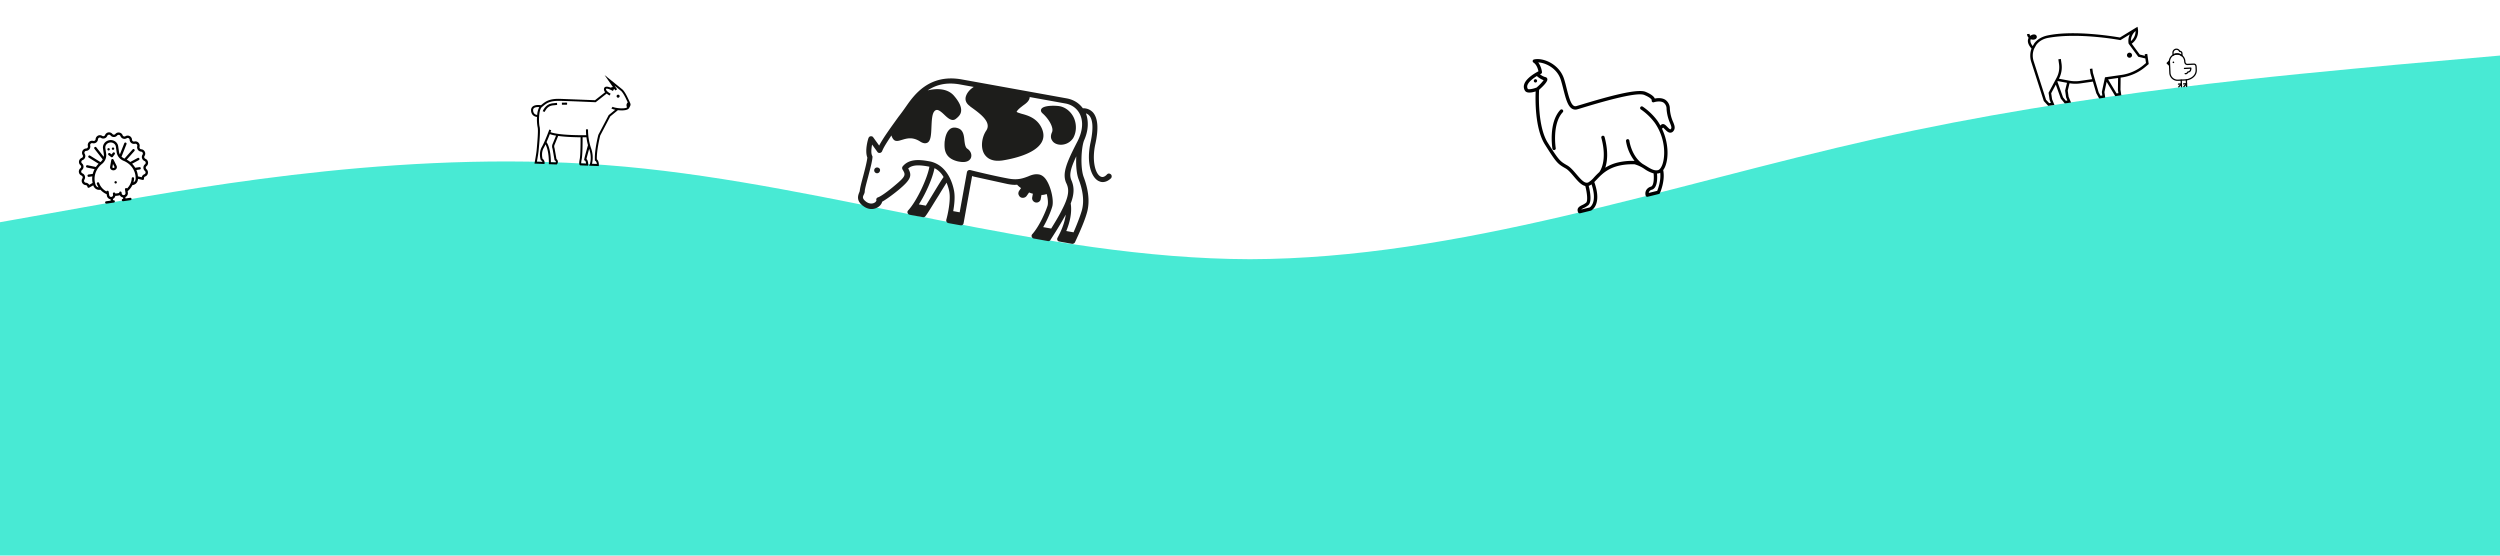 <svg style="background: white;" xmlns="http://www.w3.org/2000/svg" width="100%" height="100%" viewBox="0 0 1440 320" fill-rule="evenodd" stroke-miterlimit="10"><style><![CDATA[.B{fill-rule:nonzero}.C{stroke-linejoin:round}]]></style><g class="B"><path d="M0 128l60-10.7C120 107 240 85 360 96s240 53 360 53.3C840 149 960 107 1080 80s240-37 300-42.7l60-5.3v288H0V128z" fill="#48ead4"/><path d="M639.804 100.4c-.665-.582-1.587-.595-2.17.07-1.34 1.453-2.643 1.834-3.756 1.17-3.095-1.638-5.085-9.395-2.885-19.016 1.862-8.603 1.394-14.544-1.404-17.823-1.548-1.667-3.557-2.492-5.877-2.45-2.228-3.022-5.418-4.986-9.3-5.686l-.298-.054-60.447-10.918c-18.534-3.194-27.23 9.107-31.807 15.678-1.246 1.778-2.695 3.828-4.293 5.85-4.117 5.73-8.817 12.125-11.172 16.63l-3.45-4.785c-.367-.528-.964-.636-1.44-.568-.624.042-1.003.436-1.26 1.006-.284.72-2.244 7.3-.652 11.287-.31 2.564-1.362 6.69-2.335 10.367s-1.864 6.907-2.038 8.725c-.027.15-.108.597-.338 1.017-.595 1.588-1.934 4.737 2.437 7.838 1.086.813 2.227 1.327 3.42 1.543 2.835.512 5.072-.78 6.2-1.96.583-.665 1.016-1.357 1.15-2.104 1.383-.83 4.324-2.61 9.57-6.902 7.088-5.964 7.79-8.148 5.453-12.27 2.398-2.186 6.387-2.082 11.312-1.193l.896.162c-.957 6.146-7.1 19.678-12.262 25.22-.38.394-.487.99-.27 1.492s.61.88 1.208.99l7.612 1.375c.597.108 1.1-.1 1.505-.653 1.83-2.444 4.74-7.466 7.746-12.164 1.556-2.647 3.263-5.267 4.36-7.072.844 2.156 1.416 4.108 1.62 5.533.806 4.923-.975 13.078-1.786 15.86-.08.447-.012.922.232 1.275s.666.582.964.636l7.015 1.267c.896.162 1.6-.327 1.762-1.223l4.907-27.164.868.31 19.567 4.305.447.08c1.94.35 3.61.498 5.033.292.64.732 1.304 1.315 2.268 1.95l-1.043 1.507c-.406.543-.54 1.3-.5 1.914.2.65.53 1.328 1.073 1.735 1.086.812 2.836.512 3.65-.574l1.45-2.05c.72.284 1.438.568 2.185.703l-.378 2.09c-.108.597-.04 1.072.18 1.573.34.678 1.005 1.26 1.9 1.423a2.48 2.48 0 0 0 2.874-2.256l.377-2.09c1.072.04 2.048-.247 3.024-.533.736 2.753.875 5.398.483 6.715-1.095 3.5-4.775 11.93-8.826 16.438-.38.394-.487.99-.27 1.492s.61.88 1.208.99l8.06 1.456c.597.108 1.248-.083 1.505-.653.027-.15 4.862-7.3 8.8-14.593-.645 5.278-3.108 10.38-4.72 13.327-.23.42-.31.868-.094 1.37s.64.732 1.087.812l7.313 1.32c.597.108 1.275-.232 1.68-.775.284-.72 5.156-10.628 6.966-17.236 2.094-7.328.105-15.085-1.868-20.373-2.096-5.465-1.432-17.674.34-21.515 2.368-5.43 2.565-10.788.905-15.25.72.284 1.29.54 1.928 1.273 1.548 1.667 2.814 5.748.8 15.246-2.577 11.7.227 20.077 4.435 22.378.57.257 1.14.515 1.588.595 1.94.35 3.92-.37 5.8-2.2.433-.693.446-1.615-.22-2.198zm-101.702 10.143l-4.82 7.915-4.03-.728c4.076-6.354 8.013-15.352 9.01-20.874 2.402 1.204 4.073 3.047 5.242 5.108-1.246 1.778-3.21 4.968-5.403 8.58zm73.443 10.645c-1.922 3.814-4.292 7.548-6.052 10.466l-4.627-.835c2.45-4.18 4.385-8.918 5.196-11.7 1.067-3.352-.528-10.73-3.016-14.878-1.29-2.236-2.92-3.455-4.562-3.752-2.388-.43-4.368.3-6.374 1.16-2.807 1.035-5.8 2.19-11.014 1.248l-.448-.08c-4.627-.836-12.185-2.51-19.417-4.278l-2.36-.58c-.448-.08-.923-.013-1.275.232s-.583.665-.636.964l-4.18 23.134-3.73-.674c.647-3.582 1.13-7.965.53-11.464-.765-4.3-3.666-14.687-13.558-17.1l-1.194-.216c-5.672-1.024-11.33-1.275-14.878 3.015-.406.543-.365 1.167-.147 1.67 1.903 3.118 2.242 3.796-4.3 9.243-6.91 5.84-9.57 6.903-9.718 6.876-.827.313-1.26 1.005-.948 1.832-.027.15-.257.57-.636.964-1.437 1.128-3.43 1.076-5.21-.17-2.444-1.83-2.106-2.847-1.39-4.258.257-.57.514-1.14.5-1.914.12-1.52 1.01-4.75 1.957-8.277 1.053-4.125 2.3-8.522 2.497-11.262.053-.3-.042-.624-.164-.8-.802-1.532-.466-4.246-.062-6.485l3.084 4.256c.367.53.815.6 1.44.57.475-.07 1.003-.436 1.26-1.006.88-2.307 2.992-5.47 5.335-9.054.503 1.478 1.115 2.36 1.807 2.792.272.203.57.257.87.31 1.044.19 2.197-.22 3.5-.6 2.604-.762 5.885-1.865 10.31.938 1.656 1.07 3 1.312 4.18.755 2.033-1.02 2.233-4.683 2.4-8.97.173-3.513.277-7.502 1.645-9.104.406-.543.908-.76 1.383-.83 1.247-.083 2.85 1.285 4.425 2.803 1.97 1.897 4.36 4.024 6.5 2.407 1.965-1.495 2.98-2.852 3.128-4.52.255-2.266-.928-5.1-3.85-8.556-3.776-4.69-10.26-4.627-15.414-3.4 4.554-3.03 10.44-4.896 18.648-3.413l7.91 1.43c-2.088 1.318-3.808 3.165-4.51 5.35s.167 4.19 2.217 5.64l.394.38c5.458 3.914 12.423 8.87 9.064 13.812-2.518 3.707-3.474 9.853-.933 13.703.978 1.41 2.554 2.927 5.54 3.466 1.343.243 3.04.24 4.937-.033 5.398-.874 18.527-3.59 22.385-10.444 1.354-2.376 1.364-4.994.18-7.828-2.612-6.02-8.026-7.614-11.704-8.587-1.167-.365-2.632-.783-2.877-1.136 0 0 .027-.15.23-.42.84-1.235 2.25-2.213 3.5-3.22 1.762-1.223 3.727-2.717 3.806-4.86l20.597 3.72c3.73.674 6.718 2.908 8.296 6.122 2.134 4.392 1.585 9.995-1.488 15.914-6.402 12.406-8.7 18.3-6.43 23.652 1.82 3.565 1.894 7.43-2.56 15.874zm9.72-17.972c1.904 4.814 3.703 11.92 1.77 18.352-1.15 3.8-3.1 8.686-4.68 12.255l-4.18-.754c1.908-4.588 3.407-10.328 2.56-15.875 2.043-5.334 2.147-9.322.405-13.335-1.305-3-.685-6.443 2.806-13.827-.293 5.033.16 10.2 1.318 13.184zm-115.762-6.73c-.896-.162-1.777.45-1.94 1.345s.45 1.776 1.345 1.938 1.777-.45 1.94-1.345c.31-.87-.3-1.75-1.345-1.938zm51.6-10.872c-1.086-.813-1.36-2.712-1.606-4.76-.26-2.82-.618-5.968-3.67-6.982-1.886-.65-3.46-.47-4.72.535-1.816 1.52-2.627 4.303-2.882 6.57l-.108.597c-.172 3.514-.626 9.442 7.65 11.4l.746.134c4.925.9 6.225-1.187 6.685-2.03.8-1.86-.018-4.164-2.095-5.464zm61.676-17.218c-1.497-3.66-4.552-6.37-8.107-7.167l-.3-.054c-2.238-.404-9.59-.654-10.646 1.776-.257.57-.27 1.492.94 2.48 3.45 3.09 6.398 8.09 5.316 10.67-1 2.13-.674 3.73-.062 4.612.68 1.356 2.064 2.223 3.855 2.546 2.388.432 6.064-.292 8.38-3.726 1.814-3.218 2.094-7.328.625-11.138z" fill="#1d1d1b"/><path d="M307.174 66.495c.612.5 1.36.8 2.148.867a24.17 24.17 0 0 0 .359 5.98c.452 1.715-.197 8.765-.454 11.774l-.124 1.375c-.12 1.616-1.096 7.032-1.102 7.032l-.145.708 5.793.223.022-.59a2.57 2.57 0 0 0-1.147-2.367c-.21-.792-.818-3.704.637-6.272.34-.576.7-1.305 1.053-2.07.725 1.36 1.952 4.58 1.94 10.823l-.023.588 4.545.175.185-.21a2.09 2.09 0 0 0 .471-1.514 2.17 2.17 0 0 0-.818-1.417c-.28-1.75-1.058-6.037-1.098-6.233l.004-.106-.055-.096c-.236-.647-.185-1.364.14-1.97l2-4.893c1.988.277 4.696.53 8.263.667 1.406.054 2.955.1 4.648.108.004 2.193-.01 10.022-.482 12.498s-.308 3.107-.06 3.417a.68.68 0 0 0 .502.267l4.415.17.023-.59c.017-.44-.018-2.44-1.02-3.228.2-.918.854-3.352 1.565-5.9 1.803 5.24.363 8.946.35 8.98l-.383.752 5.587.215.023-.59c.003-.094.133-2.223-1.152-3.3-.16-5.312 1.755-12.956 1.956-13.733l5.77-10.98 4.4-3.6c.51.06 1.04.105 1.558.125a12.1 12.1 0 0 0 2.955-.199c1.035-.23 1.712-.66 2.013-1.272.134-.272.248-.486.344-.665.636-1.208.534-1.465-.427-3.46l-.677-1.423c-1.884-4.034-3.143-5.02-3.258-5.1l-10.17-8.228 4.8 6.907c-.442.025-.872.15-1.258.364-1.027-.423-2.24-.77-3.03-.47-.39.14-.694.457-.817.853a2.31 2.31 0 0 0 .646 2.212l-5.868 4.62-20.233-.78c-6.256-.135-8.3 1.6-10.318 3.21l-.565.455c-.885-.134-3.475-.4-4.855.827-.627.572-.945 1.41-.853 2.255.012 1.076.47 2.1 1.265 2.826zm11.212 16.25c-.464.917-.505 1.993-.113 2.943l1.144 6.57.195.143a1.18 1.18 0 0 1 .56.747.79.79 0 0 1-.062.404l-2.803-.108c-.045-7.39-1.826-10.6-2.502-11.557.717-1.624 1.396-3.33 1.9-4.644a18.72 18.72 0 0 0 3.58.887l-1.9 4.614zm18.533 9.73c.326.1.555.9.64 1.728l-2.79-.107c.01-.77.104-1.54.283-2.29.52-2.603.533-10.468.525-12.72l2.217-.003c.188 1.533.48 3.05.875 4.544-.553 1.953-2.138 7.582-2.165 8.276l-.017.454.432.117zM312.123 61.68c.267-.208.53-.422.79-.636 1.93-1.582 3.756-3.074 9.547-2.95 6.71.14 20.286.78 20.42.787l.218.008 6.342-4.99c.538.428 1.116.804 1.725 1.122l.548-1.046c-1.214-.637-2.873-1.944-2.624-2.748a.16.16 0 0 1 .116-.12c.677-.257 2.683.616 3.83 1.286l.594-1.015-.133-.076a2.75 2.75 0 0 1 .468.083l.503.72.97-.676-1.492-2.14 3.813 3.095s1.143.928 2.915 4.67c.266.6.497 1.045.682 1.435l.23.48c-.37.362-.618.83-.706 1.34a2.27 2.27 0 0 0 .331 1.516 2.57 2.57 0 0 1-1.007.415c-2.456.554-6.73-.26-7.324-.73l-.737.92c.686.407 1.445.675 2.234.788l-3.77 3.09-5.917 11.28-.046.122c-.1.35-2.256 8.662-2 14.42l-.012.306.26.163c.54.46.858 1.125.88 1.832l-2.78-.107c.703-3.017.5-6.176-.588-9.078-1.15-3.453-1.725-7.073-1.698-10.713l-1.177-.045c-.022 1.135.022 2.27.134 3.4-14.578.104-19.278-1.244-20.567-1.76l.408-1.104-1.1-.403c-.003.07-2.474 6.82-4.29 10.005-1.967 3.462-.728 7.277-.676 7.438l.09.25.238.104a1.25 1.25 0 0 1 .67.804l-3.173-.122c.27-1.517.9-5.172 1-6.512.01-.27.064-.74.123-1.357.467-5.076.882-10.496.434-12.188-.556-2.096-.653-9.835 1.31-11.37zm-4.587.62c.695-.616 2.06-.687 3.095-.623a11.39 11.39 0 0 0-1.217 4.522c-.537-.046-1.05-.25-1.47-.587-.552-.524-.863-1.254-.86-2.014a1.49 1.49 0 0 1 .451-1.298z"/></g><path d="M356.068 54.524c.487.02.868.43.85.917s-.43.868-.917.85-.868-.43-.85-.917.43-.868.917-.85z"/><path d="M318.055 60.74l2.853-.303-.078-1.182-2.96.3c-3.838.6-5.2 4.362-5.262 4.514l1.1.4c.065-.01 1.228-3.242 4.336-3.73zm8.565-.435l.046-1.178s-1.313-.05-3.026.02l.032 1.18 2.948-.022z" class="B"/><path d="M884.197 45.638c.518-.127 1.04.2 1.168.707s-.2 1.04-.707 1.168-1.04-.2-1.167-.707.19-1.04.706-1.168z"/><path d="M958.946 74.436c.932.963 1.993 2.044 3.252 1.993a2.24 2.24 0 0 0 1.656-.904c1.338-1.63.65-3.34-.152-5.3a22.18 22.18 0 0 1-1.87-7.61 6.15 6.15 0 0 0-2.507-5.067c-2.024-1.36-4.688-1.084-6.155-.783-.568-1.34-2.367-2.638-5.344-3.874-4.7-1.937-21.055 2.552-36.454 7.212l-3.363.995a1.86 1.86 0 0 1-1.485-.141c-1.843-1.068-2.965-5.432-4.152-10.06-.43-1.753-.875-3.56-1.447-5.32C898.277 36.9 888.72 33 883.557 34.26a.97.97 0 0 0-.713 1.17c.06.24.2.45.418.583 1.9 1.225 2.632 3.835 2.882 5.055-1.886.98-7.168 3.988-8.228 7.557-.4 1.224-.2 2.56.486 3.637 1.028 1.635 4.035 1.055 6.137.4-.207 5.02-.4 21.5 5.328 30.568 6.645 10.54 7.277 11.13 11.98 13.8 1.55.9 3.16 2.8 4.7 4.615 2.097 2.466 4.205 4.98 6.576 5.5 1.063 4.04 1.543 8.703.475 9.612a10.47 10.47 0 0 1-2.25 1.357c-1.445.713-3.43 1.688-2.36 4.187a.97.97 0 0 0 1.131.557l6.288-1.545c.276-.128 6.6-3.262 1.918-16.45.407-.408.788-.84 1.25-1.3 3.675-3.885 8.65-9.272 21.95-8.933a19.38 19.38 0 0 1 5.797 2.768 17.86 17.86 0 0 0 5.154 2.489c.268 2.627.2 7.076-1.564 7.63-1.17.302-2.167 1.072-2.756 2.128a4.19 4.19 0 0 0-.246 3.041.97.97 0 0 0 1.152.641l6.437-1.582c.306-.086.55-.317.653-.618.137-.292 3.127-7.088 1.847-13.143.536-.742.968-1.554 1.285-2.412 1.964-5.193 1.723-13.65-1.98-21.435l.64-.634a10.32 10.32 0 0 1 .99.95zm-78.9-23.204c-.396-.6-.498-1.366-.277-2.058.593-1.994 3.253-4.03 5.456-5.376 1.135 1.042 2.46 1.853 3.906 2.4a27.84 27.84 0 0 1-4.057 4.236c-2.365.9-4.725 1.192-5.028.8zm35.6 68.26l-4.873 1.197a5.72 5.72 0 0 1 1.448-.862 12.25 12.25 0 0 0 2.637-1.642c2.26-1.917.94-8.3.243-11.14a4.5 4.5 0 0 0 .68-.266 6.51 6.51 0 0 0 .966-.595c3.38 10.15-.575 12.98-1.1 13.308zm38.917-9.566l-4.882 1.2a2.26 2.26 0 0 1 1.821-1.849c3.273-1.033 3.163-6.74 2.932-9.296a6.37 6.37 0 0 0 1.072-.164 3.51 3.51 0 0 0 .778-.31c.507 4.367-1.154 9-1.72 10.42zm1.813-37.62c-.502-.9-1.053-1.804-1.654-2.684a35.06 35.06 0 0 0-8.549-8.222.97.97 0 0 0-1.441 1.054c.06.248.217.46.435.594 3.073 2.112 5.775 4.718 7.997 7.713 6.378 9.213 6.076 19.463 4.32 24.128-.65 1.72-1.56 2.877-2.42 3.1-2.183.536-4.28-.757-6.708-2.267l-2.178-1.302c-6.5-4.487-7.657-13.322-7.67-13.418a.91.91 0 0 0-.02-.114.98.98 0 0 0-1.176-.712c-.476.117-.792.576-.733 1.062.636 4.166 2.325 8.102 4.907 11.433a36.74 36.74 0 0 0-9.658.934c-2.55.6-4.983 1.63-7.208 3.014 1.15-3.404 1.924-9.15-.38-17.714a.97.97 0 0 0-1.167-.707.97.97 0 0 0-.707 1.168c3.624 13.368-.804 19.326-1.192 19.8-1.156 1.04-2.126 2.062-2.982 2.988-.926 1.13-2.03 2.103-3.267 2.88-1.923.95-3.992-1.244-6.914-4.68-1.663-1.956-3.382-3.978-5.213-5.04-4.285-2.474-4.726-2.733-11.304-13.12-5.84-9.286-5.123-27.637-4.967-30.478 5.198-4.606 4.838-5.9 4.713-6.335a1.36 1.36 0 0 0-1.143-.971c-1.124-.313-2.163-.876-3.038-1.648l.58-.262a.97.97 0 0 0 .545-.979 12.27 12.27 0 0 0-2.157-5.58c4.345.214 11 3.437 13.042 10.2.525 1.73.983 3.515 1.42 5.246 1.34 5.245 2.503 9.78 5.05 11.25.902.518 1.98.638 2.974.332.693-.17 1.853-.545 3.397-1.014 8.326-2.513 30.47-9.208 35.158-7.27 3.996 1.66 4.32 2.823 4.35 2.985-.116.325-.05.688.174.95a.97.97 0 0 0 1.064.285c.973-.33 3.86-.95 5.625.247 1.088.857 1.703 2.184 1.653 3.568a24.18 24.18 0 0 0 2.017 8.209c.795 1.98 1.008 2.684.45 3.367 0 0-.162.2-.25.2-.402.02-1.27-.88-1.8-1.418-.84-.867-1.567-1.603-2.465-1.62-.4-.005-.806.16-1.1.457l-.43.393zm-57.658-8.99c-6.875 7.443-4.596 21.73-4.516 22.335a.97.97 0 0 0 1.108.791l.075-.02a.97.97 0 0 0 .725-1.092c-.034-.14-2.2-13.965 4.06-20.722a.98.98 0 0 0 .218-.88c-.127-.517-.658-.838-1.176-.7-.2.047-.362.15-.493.297z" class="B"/><path d="M66.52 104.34c.375-.054.723.207.777.584s-.205.726-.58.78-.723-.207-.777-.584.205-.726.58-.78zM65 84.947a.69.69 0 0 1 .777.584.69.69 0 0 1-.58.781.69.69 0 0 1-.777-.585.69.69 0 0 1 .58-.78zm-2.548.37a.69.69 0 0 1 .777.584.69.69 0 0 1-.579.781.69.69 0 0 1-.778-.584.69.69 0 0 1 .58-.781z"/><path d="M65.94 87.874c.302.227.365.66.14.965l-1.1 1.482a.68.68 0 0 1-.455.27c-.175.024-.357-.016-.508-.13l-1.475-1.1a.69.69 0 0 1-.14-.965.68.68 0 0 1 .959-.139l.93.7.694-.935a.68.68 0 0 1 .958-.138zm1.216 7.633c.08.162.132.332.157.507a1.65 1.65 0 0 1-.072.778c-.083.25-.224.477-.4.672a2.1 2.1 0 0 1-1.22.62c-.45.064-.925-.006-1.346-.248a1.85 1.85 0 0 1-.583-.529 1.66 1.66 0 0 1-.29-.725 1.69 1.69 0 0 1 .007-.531l.695-3.903a.68.68 0 0 1 .576-.56c.292-.042.576.107.7.373l1.775 3.546zm-1.198.703a.3.3 0 0 0-.027-.085l-.848-1.697-.332 1.867a.25.25 0 0 0-.003.09.28.28 0 0 0 .052.125c.03.045.078.1.145.13a.74.74 0 0 0 .47.08c.174-.025.33-.104.427-.2.055-.057.086-.114.103-.165s.02-.093.014-.135zM51.37 108.077a.69.69 0 0 1-.24.082l-.07.006a.44.44 0 0 1-.073-.001l-.06-.007a.26.26 0 0 1-.05-.01l-.046-.013a.25.25 0 0 1-.046-.016c-.018-.006-.035-.013-.05-.02l-.058-.032a.66.66 0 0 1-.186-.168c-.01-.012-.018-.023-.025-.037a.44.44 0 0 1-.03-.045.68.68 0 0 1-.081-.24 1.13 1.13 0 0 0-.333-.649 1.09 1.09 0 0 0-.68-.307 2.45 2.45 0 0 1-1.538-.704c-.392-.387-.647-.9-.726-1.438a2.45 2.45 0 0 1 .027-.865 2.5 2.5 0 0 1 .348-.843 1.11 1.11 0 0 0 .167-.767 1.13 1.13 0 0 0-.217-.52c-.115-.15-.265-.274-.457-.354a2.48 2.48 0 0 1-1.035-.806 2.49 2.49 0 0 1-.47-1.145 2.5 2.5 0 0 1 .127-1.232 2.48 2.48 0 0 1 .763-1.065 1.15 1.15 0 0 0 .341-.473 1.14 1.14 0 0 0 .059-.559c-.04-.258-.16-.497-.378-.686v-.002a2.6 2.6 0 0 1-.573-.7 2.39 2.39 0 0 1-.27-.822 2.53 2.53 0 0 1 .288-1.585c.133-.24.3-.462.523-.653s.465-.346.752-.455a1.1 1.1 0 0 0 .565-.488c.122-.216.172-.47.136-.718a1.12 1.12 0 0 0-.153-.419v-.002a2.51 2.51 0 0 1-.344-.948 2.5 2.5 0 0 1 .213-1.417 2.48 2.48 0 0 1 .938-1.066 2.41 2.41 0 0 1 .943-.342l.23-.024.003.001.1-.01c.302-.044.555-.206.727-.437a1.11 1.11 0 0 0 .208-.827l-.017-.103-.045-.23a2.48 2.48 0 0 1 .061-1.008c.084-.317.23-.608.425-.86a2.47 2.47 0 0 1 1.612-.954 2.44 2.44 0 0 1 .997.062c.155.04.302.047.446.026a1.12 1.12 0 0 0 .645-.334c.17-.18.282-.4.302-.683.048-.613.312-1.153.696-1.545a2.49 2.49 0 0 1 1.428-.727c.278-.04.57-.035.86.028s.574.18.838.35h0a1.09 1.09 0 0 0 .762.172c.187-.027.365-.102.517-.216a1.12 1.12 0 0 0 .352-.461l.001-.003a2.47 2.47 0 0 1 .797-1.036 2.48 2.48 0 0 1 1.137-.474 2.47 2.47 0 0 1 1.225.133c.397.147.767.406 1.058.768.133.164.293.274.468.342a1.1 1.1 0 0 0 .557.062c.257-.038.495-.16.683-.38a2.45 2.45 0 0 1 .704-.573 2.4 2.4 0 0 1 .817-.272 2.49 2.49 0 0 1 1.575.293 2.47 2.47 0 0 1 1.105 1.284h.002c.097.256.268.445.482.568s.468.173.714.137a1.1 1.1 0 0 0 .423-.153 2.46 2.46 0 0 1 2.344-.126c.43.204.8.527 1.06.947a2.51 2.51 0 0 1 .344.95l.022.232.001.006a.95.95 0 0 0 .008.098 1.11 1.11 0 0 0 1.259.946c.034-.005.07-.01.103-.02l-.005.002.23-.046a2.45 2.45 0 0 1 1.002.062 2.53 2.53 0 0 1 1.746 3.059c-.04.154-.047.305-.026.448a1.13 1.13 0 0 0 .333.65c.178.17.4.283.68.307a2.45 2.45 0 0 1 1.534.703c.39.388.647.9.726 1.437a2.45 2.45 0 0 1-.027.865 2.48 2.48 0 0 1-.346.844l.001-.001a1.11 1.11 0 0 0-.169.768 1.14 1.14 0 0 0 .216.518 1.11 1.11 0 0 0 .46.358v-.002a2.5 2.5 0 0 1 1.035.806 2.52 2.52 0 0 1 .344 2.377 2.48 2.48 0 0 1-.764 1.066 1.11 1.11 0 0 0-.34.47 1.15 1.15 0 0 0-.059.56 1.11 1.11 0 0 0 .379.689c.24.207.43.447.57.708s.23.54.27.822a2.52 2.52 0 0 1-.288 1.586 2.43 2.43 0 0 1-.52.654c-.215.2-.468.346-.752.456a1.09 1.09 0 0 0-.565.487 1.14 1.14 0 0 0-.136.718c.055.376-.203.725-.576.78l-.002.001a.7.7 0 0 1-.253-.011l-2.62-.612c.001.053-.003.107-.006.16v.028c-.047.504-.168.962-.35 1.362a3.58 3.58 0 0 1-.702 1.029 3.4 3.4 0 0 1-1.923.984l-.244.03-.208.403c-.63 1.175-1.5 2.23-2.524 3.1l.115.793a2.5 2.5 0 0 1-.464 1.847 2.46 2.46 0 0 1-.964.779l.112.776 2.647-.384c.376-.054.723.207.778.585s-.205.726-.58.78l-4.233.614a.69.69 0 0 1-.776-.585c-.056-.375.203-.726.578-.78l.23-.033-.112-.774a2.45 2.45 0 0 1-1.145-.474 2.49 2.49 0 0 1-.695-.808c-.42.1-.848.195-1.285.26s-.873.102-1.306.115c-.074.357-.225.7-.437.974-.246.332-.577.603-.964.778l.112.776.232-.034a.69.69 0 0 1 .778.585.69.69 0 0 1-.58.78l-4.235.614a.69.69 0 0 1-.776-.584c-.055-.378.205-.727.578-.78l2.65-.384-.113-.776a2.45 2.45 0 0 1-1.144-.473c-.508-.38-.872-.96-.97-1.64l-.115-.794a10.73 10.73 0 0 1-3.302-2.264l-.316-.33-.245.044c-.506.073-1.053.028-1.6-.16a3.5 3.5 0 0 1-1.494-1.026 4.22 4.22 0 0 1-.722-1.207l-.01-.027-.053-.152-2.34 1.33zm3.865-11.894c.454-.666.975-1.3 1.552-1.866L51.152 90.8c-.32-.2-.42-.625-.223-.948a.68.68 0 0 1 .943-.223l5.983 3.732.082-.065c.506-.425.927-.927 1.243-1.482l-4.774-6.095c-.234-.3-.184-.733.112-.968a.68.68 0 0 1 .962.116l4.262 5.44a4.82 4.82 0 0 0 .04-1.628l-.458-3.16a4 4 0 0 1 .117-1.682c.152-.534.414-1.026.757-1.457.687-.86 1.712-1.47 2.905-1.644 1.8-.258 3.495.53 4.392 1.935.297.467.504 1.004.587 1.58l.458 3.16a4.84 4.84 0 0 0 .497 1.543l2.547-6.434a.68.68 0 0 1 .889-.384.69.69 0 0 1 .384.896l-2.854 7.2a5.5 5.5 0 0 0 1.613 1.072l.096.04 4.68-5.276a.68.68 0 0 1 .966-.054.69.69 0 0 1 .056.973l-4.406 4.968a12.91 12.91 0 0 1 2.021 1.35l4.297-2.32a.68.68 0 0 1 .927.283.69.69 0 0 1-.277.933l-3.872 2.1.664.74a13.25 13.25 0 0 1 1.108 1.582v.001l2.44-.36c.374-.056.723.205.778.582a.69.69 0 0 1-.577.782l-1.983.292a11.75 11.75 0 0 1 .839 2.974l.08.697 2.175.5c.053-.225.138-.442.253-.644a2.42 2.42 0 0 1 .522-.644c.213-.187.46-.34.74-.448a1.09 1.09 0 0 0 .57-.493c.122-.215.165-.474.13-.72a1.12 1.12 0 0 0-.12-.362 1.14 1.14 0 0 0-.259-.32 2.5 2.5 0 0 1-.843-1.53c-.06-.423-.017-.85.132-1.25a2.48 2.48 0 0 1 .758-1.057 1.09 1.09 0 0 0 .343-.474 1.14 1.14 0 0 0 .056-.553 1.15 1.15 0 0 0-.21-.515 1.08 1.08 0 0 0-.463-.357c-.422-.178-.77-.46-1.027-.8s-.42-.74-.48-1.154a2.49 2.49 0 0 1 .373-1.713v-.001c.08-.126.13-.25.157-.38s.03-.255.01-.382a1.16 1.16 0 0 0-.329-.651 1.07 1.07 0 0 0-.684-.31 2.48 2.48 0 0 1-1.52-.689 2.56 2.56 0 0 1-.742-1.448 2.52 2.52 0 0 1 .058-1c.042-.16.05-.31.03-.45-.03-.215-.13-.418-.272-.58s-.333-.283-.54-.34c-.14-.04-.286-.05-.443-.028l-.108.02-.222.044a2.47 2.47 0 0 1-1.838-.474 2.5 2.5 0 0 1-.974-1.641l-.022-.232-.01-.104c-.024-.16-.076-.298-.152-.42a1.15 1.15 0 0 0-.291-.316c-.235-.17-.53-.25-.815-.208a1.04 1.04 0 0 0-.42.156l-.002.002a2.51 2.51 0 0 1-.935.337 2.46 2.46 0 0 1-1.588-.305 2.48 2.48 0 0 1-1.085-1.27 1.1 1.1 0 0 0-.493-.575 1.14 1.14 0 0 0-.713-.132 1.1 1.1 0 0 0-.361.118c-.114.063-.22.146-.316.26a2.48 2.48 0 0 1-1.526.845c-.415.06-.84.014-1.236-.136a2.49 2.49 0 0 1-1.051-.764 1.07 1.07 0 0 0-.47-.345 1.13 1.13 0 0 0-.55-.06c-.185.026-.363.1-.512.212a1.12 1.12 0 0 0-.356.466c-.174.423-.453.775-.792 1.03s-.732.42-1.145.48a2.47 2.47 0 0 1-1.703-.377c-.125-.083-.25-.132-.377-.16s-.254-.03-.38-.012a1.14 1.14 0 0 0-.648.329c-.17.178-.283.404-.308.7a2.49 2.49 0 0 1-.679 1.528 2.47 2.47 0 0 1-1.436.743c-.323.047-.66.03-.992-.058h-.003a1.1 1.1 0 0 0-.448-.029c-.215.03-.416.128-.576.273a1.18 1.18 0 0 0-.34.54 1.15 1.15 0 0 0-.024.448.87.87 0 0 0 .021.104l.001.002.04.225a2.51 2.51 0 0 1-.465 1.849c-.378.5-.955.88-1.63.976a2.28 2.28 0 0 1-.231.022l-.103.01a1.08 1.08 0 0 0-.419.151 1.09 1.09 0 0 0-.312.294c-.17.233-.248.532-.205.82a1.08 1.08 0 0 0 .154.423 2.51 2.51 0 0 1 .341.946 2.52 2.52 0 0 1-.3 1.598 2.46 2.46 0 0 1-.523.644c-.213.185-.46.34-.74.447a1.08 1.08 0 0 0-.571.494 1.15 1.15 0 0 0-.13.716 1.16 1.16 0 0 0 .12.363 1.12 1.12 0 0 0 .257.319 2.49 2.49 0 0 1 .844 1.538 2.54 2.54 0 0 1-.132 1.244c-.148.4-.404.766-.757 1.057a1.08 1.08 0 0 0-.343.473c-.065.176-.084.367-.057.554a1.12 1.12 0 0 0 .212.514c.112.148.26.274.463.357a2.47 2.47 0 0 1 1.025.8 2.51 2.51 0 0 1 .48 1.154 2.48 2.48 0 0 1-.373 1.713 1.14 1.14 0 0 0-.156.38 1.11 1.11 0 0 0-.012.381 1.15 1.15 0 0 0 .33.652c.177.172.4.288.687.312.594.048 1.126.306 1.52.687a2.57 2.57 0 0 1 .426.546l1.945-1.107-.12-.688a11.73 11.73 0 0 1-.039-3.09l-2 .283a.69.69 0 0 1-.776-.586c-.056-.378.206-.726.582-.78l2.447-.35c.156-.627.36-1.24.612-1.83l.427-.897-4.366-.92a.69.69 0 0 1-.533-.815.68.68 0 0 1 .8-.535l4.84 1.02zm22.88 6.893c.03-.654.001-1.316-.096-1.984a10.43 10.43 0 0 0-2.304-5.172c-1.2-1.452-2.804-2.607-4.62-3.332-1.017-.437-1.9-1.1-2.592-1.96s-1.154-1.88-1.32-3.02l-.458-3.16a2.6 2.6 0 0 0-.385-1.034c-.197-.31-.455-.576-.765-.792-.62-.43-1.424-.644-2.276-.52-1.276.183-2.242 1.067-2.544 2.12-.1.352-.13.722-.076 1.1l.458 3.16c.166 1.142.007 2.266-.407 3.272a6.74 6.74 0 0 1-1.934 2.615c-1.53 1.2-2.74 2.772-3.48 4.505a10.43 10.43 0 0 0-.74 5.611c.098.675.26 1.327.478 1.95.135.33.296.588.473.8a2.14 2.14 0 0 0 .594.485 2.08 2.08 0 0 0 .687.239 9.76 9.76 0 0 1-1.007-2.05.69.69 0 0 1 .415-.878.68.68 0 0 1 .876.418 8.73 8.73 0 0 0 2.017 3.194 9.4 9.4 0 0 0 2.203 1.642.7.7 0 0 1 .53-.414c.376-.054.722.208.776.585l.293 2.02a1.11 1.11 0 0 0 .434.732 1.13 1.13 0 0 0 .38.186 1.11 1.11 0 0 0 .439.026c.303-.045.555-.206.726-.436a1.11 1.11 0 0 0 .209-.825l-.077-.528c-.055-.38.205-.727.578-.78a.69.69 0 0 1 .776.585l.004.024a10.39 10.39 0 0 0 1.154-.102 9.97 9.97 0 0 0 1.136-.228l-.003-.026c-.055-.38.204-.727.578-.78s.723.206.777.585l.077.528a1.1 1.1 0 0 0 .433.732c.23.172.515.255.82.212a1.08 1.08 0 0 0 .725-.436c.17-.23.252-.518.208-.824l-.293-2.02a.69.69 0 0 1 .58-.781c.245-.035.48.066.627.246.66-.657 1.215-1.398 1.647-2.2a8.88 8.88 0 0 0 .713-1.76 8.43 8.43 0 0 0 .315-1.879c.02-.38.343-.67.72-.65a.69.69 0 0 1 .649.725 9.89 9.89 0 0 1-.383 2.251c.112-.052.22-.117.324-.193a2.15 2.15 0 0 0 .698-.862 2.8 2.8 0 0 0 .23-.909zm1157.245-71.84l.13.897-2.987-.714-4.62-6.272a8.75 8.75 0 0 0 2.84-3.442c.764-1.65.998-3.466.678-5.25l-.184-1.025-.912.53-9.23 5.642c-4.927-.85-26.76-4.278-41.6-1.202-3.386.7-6.088 2.326-7.815 4.702l-.8 1.428c-1.223-1.5-1.625-2.895-1.135-3.94.948.37 2.043.34 2.77-.12.514-.325.773-.846.695-1.393-.082-.57-.477-1.005-1.056-1.17-.807-.23-1.868.085-2.688.746-.25-.304-.4-.696-.48-1.17l-1.442.208c.14.98.546 1.645.978 2.1-.616 1.135-.994 3.24 1.65 6.166a11.88 11.88 0 0 0-.173 7.65l7.256 22.6 2.527 2.757 3.58-.516-1.348-3.3-.504-3.447 2.652-4.954 2.878 8.037 2.276 2.805 3.624-.523-1.4-3.295-.513-3.554 1.032-4.252a20.47 20.47 0 0 0 6.318.072l7.148-1.03 1.956 6.685 1.66 3.04 3.486-.503-.46-3.184 1.278-5.92 4.972 8.268 3.48-.502-.477-3.2.086-6.98.664-.095c5.028-.726 9.736-2.843 13.615-6.122l1.902-1.607-.844-5.85-1.44.2zm-63.696-9.967c-.126.067-.35.12-.62.12.267-.1.497-.132.62-.12zm57.735-.177c-.47 1.016-1.154 1.9-2.005 2.596-.018-1.1.212-2.193.682-3.208a7.32 7.32 0 0 1 2.004-2.596 7.32 7.32 0 0 1-.681 3.208zm-39.895 31.056l.566 3.928.753 1.822-.928.134-1.598-1.97-3.238-9.044.172-.323 5.354 1.007-1.08 4.446zm30.694 1.513l-1.073.154-4.856-8.074 5.736-.827-.085 6.868.278 1.88zm15.9-17.374l-1.284 1.085a25.59 25.59 0 0 1-12.883 5.793l-9.446 1.363-1.828 8.468.288 2-1.048.15-1.072-1.94-3.272-11.186-.366-2.537-1.442.208.374 2.588.962 3.315-6.943 1a19.01 19.01 0 0 1-6.246-.134l-5.936-1.116a14.31 14.31 0 0 0 1.48-8.703l-.387-2.688-1.442.208.387 2.688a12.87 12.87 0 0 1-1.402 7.97l-4.614 8.618.587 4 .722 1.825-.974.14-1.8-1.954-7.158-22.305a10.42 10.42 0 0 1 .298-7.078l1.2-2.155c1.5-2.06 3.883-3.547 6.905-4.097 17.752-3.235 41.606 1.305 41.606 1.305l5.412-3.308a.61.61 0 0 1-.023.044c-.742 1.605-.986 3.374-.702 5.114a.8.8 0 0 0 .202.409l5.392 7.32 4.068.973.375 2.602zm-8.06-4.696c.115.796-.437 1.535-1.234 1.65a1.46 1.46 0 0 1-1.65-1.234c-.115-.797.438-1.535 1.234-1.65s1.535.437 1.65 1.234z" class="B"/><path d="M1251.86 35.416c.266-.012.49.194.504.46s-.194.49-.46.504-.492-.195-.504-.46.194-.492.46-.504z"/><g fill="none" stroke="#000" stroke-width=".74"><path d="M1265.02 40.145c-.042-.925.006.123-.07-1.542s-.972-1.67-1.542-1.645l-3.347.152c-1.665.076-1.624-1.78-1.624-1.78a4.43 4.43 0 1 0-8.853.402l.285 6.267a4.43 4.43 0 0 0 4.627 4.226l4.626-.2c1.407-.064 6.097-1.506 5.898-5.87z"/><g stroke-linecap="round" class="C"><path d="M1256.37 46.14l.1 2.228-1.665.075"/><path d="M1254.97 50.012l1.5-1.644.072 1.572m2.798-3.935l.1 2.228-1.666.076"/><path d="M1257.93 49.877l1.502-1.644.07 1.573m-1.252-10.404l3.64-.166s.28 2.12-1.72 2.273c0 0-.352 1.098-1.504.918"/></g></g><path d="M1249.54 34.946a.37.37 0 0 0-.396.084l-1.094 1.1c-.07.072-.11.168-.107.268a.37.37 0 0 0 .117.264l1.194 1.12a.37.37 0 0 0 .27.1.36.36 0 0 0 .138-.034.37.37 0 0 0 .215-.353l-.1-2.22a.37.37 0 0 0-.236-.328z" class="B"/><path d="M1256.83 32.126l-.064-1.42a1.16 1.16 0 0 0-1.209-1.104c-.026.001-.05.008-.074.01-.307-.762-1.063-1.288-1.93-1.248-1.1.05-1.95.98-1.9 2.08l.06 1.293c.613-.37 1.325-.6 2.09-.634a4.41 4.41 0 0 1 3.028 1.021z" fill="none" stroke="#000" stroke-width=".74" class="C"/></svg>